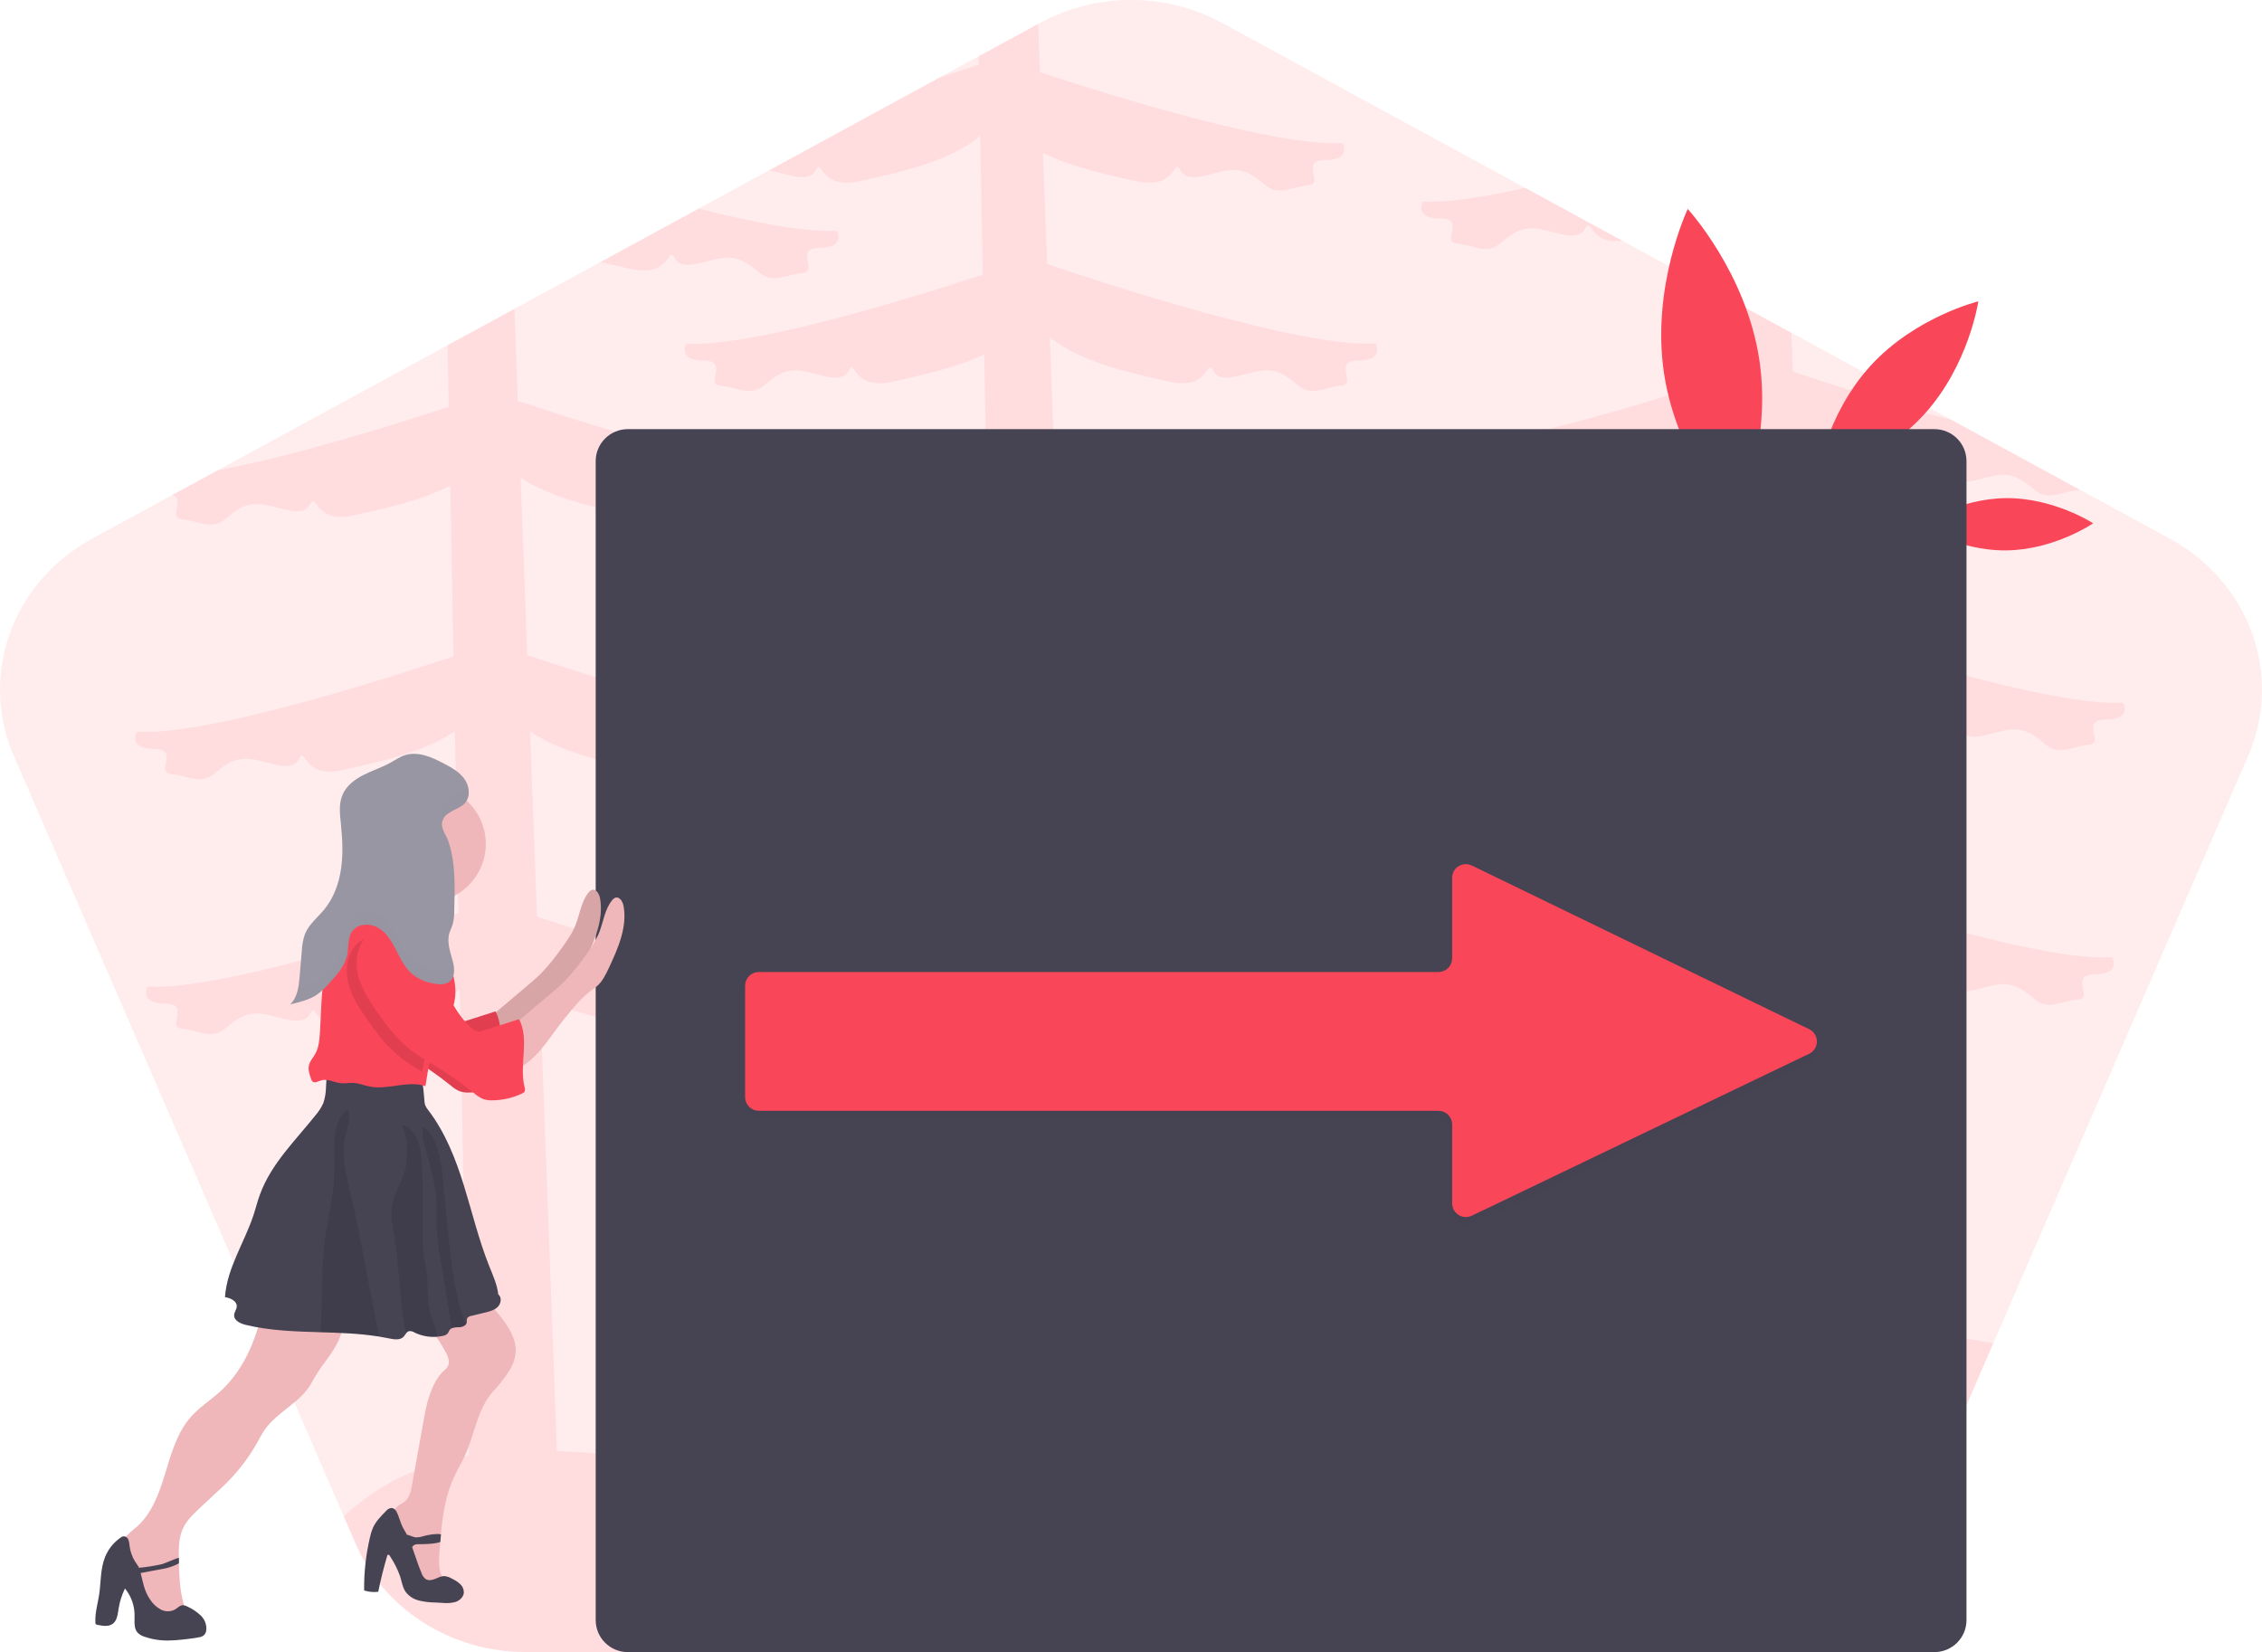 <svg width="115" height="84" viewBox="0 0 115 84" fill="none" xmlns="http://www.w3.org/2000/svg">
<g clip-path="url(#clip0)">
<path opacity="0.1" d="M114.295 38.438L101.34 68.299L96.907 78.515C95.468 81.832 92.065 83.996 88.287 83.996H26.712C22.934 83.996 19.534 81.832 18.092 78.515L17.474 77.09L0.704 38.438C-1.08 34.325 0.625 29.597 4.692 27.382L8.76 25.169L11.087 23.903L22.754 17.553L26.152 15.704L30.533 13.32L35.525 10.603L39.088 8.665L47.762 3.943L49.752 2.863L52.781 1.214L52.866 1.169C54.289 0.399 55.882 -0.004 57.502 -0.004C59.121 -0.004 60.715 0.399 62.138 1.169L77.54 9.553L82.483 12.244L87.555 15.005L91.074 16.919L99.216 21.348L105.737 24.897L110.303 27.38C114.374 29.594 116.079 34.325 114.295 38.438Z" fill="#FA4659"/>
<path opacity="0.1" d="M31.966 13.654C31.592 13.565 31.093 13.455 30.532 13.324L35.524 10.607C38.297 11.311 40.964 11.827 42.552 11.733C42.552 11.733 43.029 12.599 41.681 12.599C40.333 12.599 41.64 13.805 40.807 13.88C39.975 13.956 39.301 14.444 38.627 13.88C37.953 13.316 37.517 13.014 36.685 13.126C35.852 13.239 34.702 13.842 34.305 13.126C33.908 12.411 34.186 14.18 31.966 13.654Z" fill="#FA4659"/>
<path opacity="0.1" d="M72.335 10.246C73.569 10.319 75.459 10.023 77.543 9.551L82.486 12.242C80.737 12.451 80.95 10.97 80.582 11.635C80.183 12.35 79.035 11.747 78.202 11.635C77.37 11.523 76.934 11.822 76.26 12.389C75.586 12.955 74.912 12.463 74.079 12.389C73.247 12.314 74.554 11.107 73.206 11.107C71.858 11.107 72.335 10.246 72.335 10.246Z" fill="#FA4659"/>
<path opacity="0.1" d="M107.065 36.589C108.413 36.589 107.938 35.722 107.938 35.722C104.259 35.941 94.768 32.872 91.633 31.817L91.297 22.809C93.001 23.93 95.57 24.398 96.792 24.696C99.012 25.223 98.735 23.453 99.131 24.169C99.527 24.885 100.677 24.281 101.511 24.169C102.344 24.057 102.779 24.357 103.453 24.922C104.127 25.487 104.801 24.996 105.634 24.922C105.67 24.919 105.707 24.913 105.742 24.903L99.222 21.354C95.981 20.486 92.778 19.443 91.153 18.895L91.079 16.925L87.561 15.011L87.639 19.202C83.833 20.455 75.683 22.977 72.335 22.778C72.335 22.778 71.859 23.644 73.207 23.644C74.555 23.644 73.248 24.85 74.08 24.926C74.913 25.001 75.587 25.491 76.261 24.926C76.935 24.361 77.37 24.06 78.203 24.173C79.035 24.286 80.186 24.888 80.583 24.173C80.98 23.458 80.701 25.227 82.922 24.7C83.987 24.447 86.069 24.056 87.716 23.219L87.879 31.892C84.559 33.004 75.382 35.943 71.776 35.729C71.776 35.729 71.3 36.596 72.648 36.596C73.996 36.596 72.688 37.802 73.521 37.876C74.353 37.951 75.027 38.442 75.701 37.876C76.375 37.311 76.812 37.01 77.644 37.123C78.477 37.237 79.627 37.839 80.023 37.123C80.42 36.408 80.142 38.177 82.363 37.651C83.609 37.353 86.252 36.869 87.947 35.704L88.121 44.942C84.571 46.122 75.83 48.883 72.33 48.675C72.33 48.675 71.854 49.542 73.202 49.542C74.55 49.542 73.252 50.742 74.079 50.821C74.907 50.901 75.586 51.385 76.26 50.821C76.934 50.257 77.369 49.954 78.202 50.067C79.034 50.18 80.185 50.782 80.582 50.067C80.978 49.352 80.7 51.121 82.921 50.594C84.092 50.316 86.5 49.869 88.199 48.846L88.585 69.231C84.574 70.533 80.715 72.376 76.521 72.939C69.516 73.879 62.363 71.151 55.389 71.22L54.839 56.471C56.434 57.213 58.344 57.574 59.347 57.813C61.569 58.339 61.291 56.57 61.687 57.285C62.083 58.001 63.234 57.398 64.066 57.285C64.899 57.173 65.335 57.473 66.009 58.039C66.683 58.605 67.357 58.114 68.19 58.039C69.022 57.965 67.715 56.758 69.063 56.758C70.411 56.758 69.935 55.892 69.935 55.892C66.603 56.09 58.515 53.594 54.68 52.337L54.329 42.926C56.033 44.084 58.661 44.567 59.903 44.862C62.123 45.389 61.846 43.62 62.242 44.335C62.638 45.05 63.789 44.447 64.622 44.335C65.454 44.222 65.89 44.523 66.564 45.089C67.238 45.655 67.912 45.162 68.745 45.089C69.579 45.015 68.27 43.807 69.618 43.807C70.966 43.807 70.489 42.941 70.489 42.941C66.808 43.16 57.321 40.09 54.186 39.036L53.849 30.027C55.554 31.148 58.122 31.617 59.343 31.915C61.565 32.441 61.288 30.671 61.683 31.387C62.079 32.103 63.23 31.499 64.062 31.387C64.895 31.275 65.331 31.575 66.005 32.14C66.679 32.705 67.353 32.215 68.186 32.14C69.018 32.066 67.711 30.86 69.059 30.86C70.407 30.86 69.931 29.994 69.931 29.994C66.283 30.208 56.918 27.189 53.71 26.108L53.375 17.145C55.036 18.524 58.006 19.064 59.349 19.383C61.571 19.91 61.294 18.141 61.689 18.856C62.085 19.571 63.236 18.968 64.068 18.856C64.901 18.744 65.337 19.044 66.011 19.61C66.685 20.176 67.359 19.684 68.192 19.61C69.024 19.535 67.717 18.328 69.065 18.328C70.413 18.328 69.937 17.462 69.937 17.462C66.083 17.692 55.868 14.317 53.237 13.422L53.027 7.785C54.648 8.572 56.641 8.948 57.673 9.193C59.894 9.719 59.617 7.949 60.012 8.666C60.408 9.382 61.56 8.778 62.392 8.666C63.225 8.553 63.66 8.853 64.334 9.418C65.008 9.984 65.682 9.493 66.515 9.418C67.347 9.344 66.04 8.137 67.388 8.137C68.736 8.137 68.26 7.271 68.26 7.271C64.887 7.47 56.644 4.914 52.873 3.671L52.781 1.215L49.751 2.865L49.759 3.286C49.275 3.45 48.59 3.683 47.765 3.945L39.091 8.668C39.924 8.781 41.07 9.381 41.466 8.668C41.862 7.954 41.585 9.721 43.806 9.195C45.162 8.872 48.18 8.324 49.831 6.91L49.965 13.963C46.062 15.243 38.172 17.665 34.891 17.466C34.891 17.466 34.415 18.332 35.763 18.332C37.111 18.332 35.803 19.538 36.636 19.614C37.468 19.689 38.143 20.178 38.817 19.614C39.491 19.049 39.927 18.747 40.759 18.86C41.592 18.972 42.742 19.575 43.139 18.86C43.536 18.145 43.258 19.914 45.478 19.387C46.492 19.147 48.432 18.779 50.037 18.022L50.196 26.419C46.389 27.671 38.24 30.193 34.891 29.995C34.891 29.995 34.415 30.861 35.763 30.861C37.111 30.861 35.803 32.067 36.636 32.141C37.468 32.216 38.143 32.706 38.817 32.141C39.491 31.576 39.927 31.275 40.759 31.388C41.592 31.501 42.742 32.103 43.139 31.388C43.536 30.673 43.258 32.442 45.478 31.916C46.542 31.663 48.626 31.271 50.272 30.435L50.435 39.107C47.114 40.213 37.938 43.155 34.332 42.941C34.332 42.941 33.856 43.807 35.204 43.807C36.552 43.807 35.245 45.013 36.077 45.089C36.91 45.164 37.584 45.653 38.258 45.089C38.932 44.525 39.367 44.222 40.2 44.335C41.032 44.447 42.183 45.05 42.58 44.335C42.977 43.62 42.698 45.389 44.92 44.862C46.164 44.564 48.808 44.081 50.508 42.915L50.682 52.158C47.13 53.339 38.391 56.099 34.891 55.892C34.891 55.892 34.415 56.758 35.763 56.758C37.111 56.758 35.803 57.964 36.636 58.039C37.468 58.115 38.143 58.603 38.817 58.039C39.491 57.475 39.927 57.173 40.759 57.285C41.592 57.398 42.742 58.001 43.139 57.285C43.536 56.57 43.258 58.339 45.478 57.813C46.65 57.535 49.057 57.088 50.756 56.065L51.055 71.688L50.929 71.716C48.102 72.359 45.485 73.687 42.644 74.238C38.007 75.141 33.034 73.962 28.316 73.775L27.456 50.742C29.051 51.483 30.962 51.845 31.965 52.084C34.186 52.61 33.909 50.841 34.304 51.556C34.7 52.271 35.851 51.668 36.684 51.556C37.518 51.444 37.953 51.744 38.627 52.31C39.3 52.876 39.974 52.384 40.807 52.31C41.639 52.235 40.332 51.029 41.68 51.029C43.028 51.029 42.552 50.162 42.552 50.162C39.22 50.361 31.132 47.865 27.302 46.607L26.951 37.197C28.654 38.355 31.284 38.838 32.524 39.133C34.745 39.659 34.468 37.89 34.863 38.605C35.258 39.321 36.41 38.718 37.243 38.605C38.075 38.493 38.512 38.793 39.186 39.359C39.86 39.925 40.534 39.433 41.366 39.359C42.199 39.286 40.891 38.078 42.239 38.078C43.587 38.078 43.111 37.212 43.111 37.212C39.429 37.43 29.942 34.361 26.807 33.306L26.47 24.298C28.175 25.419 30.743 25.887 31.965 26.185C34.186 26.712 33.909 24.942 34.304 25.658C34.7 26.374 35.851 25.77 36.684 25.658C37.518 25.546 37.958 25.84 38.627 26.406C39.295 26.972 39.974 26.479 40.807 26.406C41.639 26.332 40.332 25.125 41.68 25.125C43.028 25.125 42.552 24.258 42.552 24.258C38.9 24.476 29.534 21.456 26.325 20.378L26.151 15.709L22.753 17.555L22.812 20.684C20.031 21.6 14.936 23.192 11.083 23.905L8.756 25.171C9.446 25.396 8.519 26.338 9.255 26.406C10.087 26.479 10.761 26.97 11.435 26.406C12.109 25.842 12.545 25.539 13.377 25.652C14.21 25.765 15.36 26.367 15.757 25.652C16.154 24.937 15.876 26.706 18.096 26.179C19.161 25.927 21.244 25.535 22.891 24.698L23.053 33.371C19.733 34.483 10.557 37.423 6.951 37.209C6.951 37.209 6.475 38.075 7.823 38.075C9.171 38.075 7.863 39.281 8.695 39.356C9.528 39.432 10.202 39.921 10.876 39.356C11.55 38.792 11.986 38.49 12.819 38.602C13.651 38.715 14.801 39.318 15.198 38.602C15.595 37.887 15.316 39.656 17.538 39.13C18.783 38.832 21.426 38.348 23.126 37.183L23.302 46.426C19.751 47.607 11.01 50.367 7.511 50.16C7.511 50.16 7.034 51.026 8.382 51.026C9.73 51.026 8.422 52.231 9.256 52.307C10.089 52.383 10.762 52.871 11.436 52.307C12.11 51.743 12.546 51.441 13.378 51.553C14.211 51.665 15.361 52.268 15.758 51.553C16.155 50.838 15.877 52.607 18.097 52.081C19.269 51.802 21.676 51.355 23.375 50.332L23.823 74.013C22.625 74.212 21.461 74.58 20.366 75.105C19.312 75.626 18.338 76.295 17.475 77.092L18.093 78.517C19.533 81.834 22.936 83.998 26.713 83.998H88.287C92.064 83.998 95.465 81.834 96.907 78.517L101.339 68.301C98.588 67.741 95.758 67.681 92.986 68.124V68.124L92.288 49.252C93.883 49.994 95.793 50.354 96.797 50.593C99.017 51.12 98.74 49.35 99.136 50.066C99.532 50.782 100.682 50.178 101.516 50.066C102.349 49.954 102.784 50.254 103.458 50.82C104.132 51.386 104.806 50.894 105.639 50.82C106.471 50.746 105.164 49.539 106.512 49.539C107.86 49.539 107.383 48.672 107.383 48.672C104.051 48.871 95.964 46.375 92.134 45.117L91.783 35.707C93.486 36.864 96.115 37.348 97.355 37.643C99.577 38.169 99.299 36.399 99.694 37.115C100.089 37.832 101.242 37.228 102.074 37.115C102.907 37.003 103.343 37.303 104.017 37.868C104.691 38.434 105.365 37.943 106.198 37.868C107.03 37.794 105.717 36.589 107.065 36.589Z" fill="#FA4659"/>
<path d="M89.441 18.273C90.115 22.7 88.244 26.654 88.244 26.654C88.244 26.654 85.276 23.432 84.602 19.005C83.928 14.579 85.804 10.625 85.804 10.625C85.804 10.625 88.767 13.847 89.441 18.273Z" fill="#FA4659"/>
<path d="M101.973 25.328C104.419 25.302 106.416 26.608 106.416 26.608C106.416 26.608 104.448 27.958 102.002 27.985C99.557 28.011 97.56 26.704 97.56 26.704C97.56 26.704 99.528 25.354 101.973 25.328Z" fill="#FA4659"/>
<path d="M95.096 18.6C92.819 21.092 92.338 24.349 92.338 24.349C92.338 24.349 95.546 23.565 97.821 21.072C100.097 18.578 100.579 15.322 100.579 15.322C100.579 15.322 97.372 16.107 95.096 18.6Z" fill="#FA4659"/>
<path d="M98.344 21.82H31.917C31.016 21.82 30.285 22.548 30.285 23.446V82.375C30.285 83.273 31.016 84.001 31.917 84.001H98.344C99.245 84.001 99.976 83.273 99.976 82.375V23.446C99.976 22.548 99.245 21.82 98.344 21.82Z" fill="#464353"/>
<g opacity="0.1">
<path opacity="0.1" d="M91.982 54.073L90.229 54.913L76.071 61.713L74.822 62.309C74.736 62.35 74.643 62.372 74.549 62.376C74.454 62.379 74.36 62.363 74.271 62.329C74.183 62.295 74.103 62.243 74.035 62.177C73.967 62.111 73.914 62.032 73.878 61.945C73.845 61.863 73.828 61.776 73.828 61.688V57.671C73.828 57.487 73.755 57.311 73.625 57.181C73.496 57.05 73.319 56.977 73.135 56.975H38.579C38.395 56.975 38.218 56.903 38.087 56.773C37.956 56.644 37.882 56.468 37.881 56.285V50.613C37.881 50.429 37.954 50.252 38.085 50.122C38.216 49.991 38.394 49.918 38.579 49.918H73.135C73.319 49.917 73.494 49.843 73.624 49.714C73.753 49.585 73.827 49.41 73.828 49.228V45.121C73.828 45.033 73.845 44.946 73.878 44.864C73.914 44.777 73.968 44.697 74.035 44.632C74.103 44.565 74.184 44.514 74.273 44.48C74.361 44.446 74.456 44.43 74.551 44.434C74.645 44.438 74.738 44.461 74.824 44.502L76.071 45.106L90.229 51.978L91.985 52.827C92.101 52.885 92.199 52.974 92.267 53.084C92.335 53.195 92.371 53.322 92.371 53.451C92.37 53.581 92.334 53.707 92.265 53.817C92.196 53.927 92.098 54.016 91.982 54.073Z" fill="black"/>
</g>
<path d="M91.982 53.577L90.229 54.417L76.071 61.217L74.822 61.813C74.736 61.854 74.643 61.876 74.549 61.88C74.454 61.883 74.36 61.867 74.271 61.833C74.183 61.799 74.103 61.747 74.035 61.681C73.967 61.615 73.914 61.536 73.878 61.449C73.845 61.367 73.828 61.28 73.828 61.191V57.175C73.828 56.991 73.755 56.815 73.625 56.685C73.496 56.554 73.319 56.48 73.135 56.479H38.579C38.395 56.479 38.218 56.407 38.087 56.277C37.956 56.148 37.882 55.972 37.881 55.789V50.117C37.881 49.933 37.954 49.756 38.085 49.626C38.216 49.495 38.394 49.422 38.579 49.422H73.135C73.319 49.421 73.494 49.347 73.624 49.218C73.753 49.089 73.827 48.914 73.828 48.731V44.625C73.828 44.537 73.845 44.45 73.878 44.368C73.914 44.281 73.968 44.201 74.035 44.135C74.103 44.069 74.184 44.018 74.273 43.984C74.361 43.95 74.456 43.934 74.551 43.938C74.645 43.942 74.738 43.965 74.824 44.005L76.071 44.61L90.229 51.482L91.985 52.331C92.101 52.389 92.199 52.478 92.267 52.588C92.335 52.699 92.371 52.825 92.371 52.955C92.37 53.084 92.334 53.211 92.265 53.321C92.196 53.431 92.098 53.52 91.982 53.577V53.577Z" fill="#FA4659"/>
<path d="M17.431 67.144C17.465 67.974 16.933 68.71 16.434 69.372C16.208 69.682 16.003 70.007 15.821 70.345C15.273 71.319 14.094 71.781 13.456 72.699C13.302 72.922 13.182 73.166 13.047 73.402C12.585 74.211 12.005 74.948 11.325 75.587L10.171 76.664C9.843 76.969 9.508 77.284 9.314 77.689C9.091 78.154 9.079 78.682 9.092 79.203C9.092 79.261 9.092 79.318 9.092 79.374C9.092 79.414 9.092 79.453 9.092 79.493C9.112 80.123 9.141 80.757 9.292 81.368C9.342 81.567 9.403 81.775 9.326 81.964C9.243 82.162 9.027 82.273 8.816 82.342C8.591 82.417 8.344 82.467 8.118 82.389C7.893 82.31 7.737 82.117 7.599 81.926C6.926 81.002 6.653 79.862 6.252 78.792C6.168 78.57 6.258 78.315 6.405 78.13C6.566 77.954 6.742 77.794 6.932 77.651C7.729 76.956 8.097 75.913 8.402 74.905C8.708 73.898 9.001 72.844 9.694 72.054C10.144 71.54 10.736 71.173 11.238 70.71C12.489 69.555 13.114 67.871 13.441 66.202C13.826 66.131 14.221 66.126 14.608 66.187L16.665 66.459C16.887 66.489 17.13 66.53 17.275 66.7C17.374 66.827 17.429 66.983 17.431 67.144V67.144Z" fill="#EFB7B9"/>
<path d="M26.21 68.837C26.167 69.147 26.057 69.443 25.889 69.707C25.639 70.087 25.357 70.444 25.045 70.775C24.259 71.669 24.127 72.952 23.626 74.034C23.464 74.385 23.262 74.717 23.098 75.067C22.666 75.987 22.508 76.999 22.414 78.016C22.402 78.147 22.391 78.278 22.381 78.408C22.367 78.57 22.356 78.732 22.344 78.893C22.313 79.319 22.286 79.767 22.467 80.154C22.559 80.353 22.711 80.518 22.717 80.737C22.408 81.035 21.878 81.002 21.521 80.759C21.164 80.517 20.941 80.124 20.761 79.731C20.429 79.012 20.19 78.254 20.048 77.475C19.993 77.177 19.968 76.833 20.181 76.618C20.287 76.511 20.436 76.457 20.555 76.364C20.818 76.159 20.893 75.802 20.954 75.47C21.154 74.344 21.355 73.219 21.559 72.093C21.604 71.817 21.663 71.545 21.736 71.275C21.906 70.68 22.166 70.012 22.656 69.615C22.719 69.556 22.767 69.483 22.794 69.401C22.821 69.32 22.827 69.233 22.811 69.149C22.776 68.981 22.711 68.821 22.619 68.676C22.253 68.024 21.817 67.371 21.159 67.013C21.842 66.444 22.62 65.999 23.459 65.7C23.607 65.632 23.77 65.604 23.932 65.62C24.019 65.639 24.102 65.672 24.178 65.719C24.629 65.971 24.975 66.368 25.306 66.766C25.8 67.364 26.293 68.067 26.21 68.837Z" fill="#EFB7B9"/>
<path d="M10.206 82.139C10.001 81.947 9.765 81.79 9.508 81.677C9.45 81.644 9.385 81.622 9.318 81.615C9.158 81.607 9.037 81.751 8.9 81.834C8.787 81.894 8.661 81.926 8.534 81.926C8.406 81.926 8.28 81.894 8.168 81.834C7.944 81.71 7.756 81.531 7.622 81.314C7.329 80.883 7.271 80.453 7.15 79.98L8.428 79.74C8.661 79.686 8.885 79.602 9.096 79.489C9.096 79.449 9.096 79.411 9.096 79.371C9.096 79.314 9.096 79.258 9.096 79.2C8.86 79.271 8.358 79.498 8.24 79.529C7.855 79.616 7.464 79.678 7.071 79.714C7.01 79.594 6.923 79.489 6.852 79.371C6.709 79.133 6.618 78.868 6.586 78.593C6.582 78.485 6.561 78.377 6.523 78.275C6.502 78.223 6.464 78.179 6.415 78.15C6.367 78.121 6.31 78.11 6.254 78.117C6.212 78.129 6.173 78.148 6.139 78.174C5.781 78.42 5.504 78.766 5.341 79.167C5.101 79.763 5.136 80.433 5.042 81.07C4.97 81.546 4.823 82.019 4.849 82.501C4.847 82.515 4.848 82.529 4.852 82.543C4.856 82.556 4.863 82.569 4.873 82.58C4.882 82.59 4.894 82.599 4.907 82.605C4.92 82.61 4.934 82.613 4.948 82.613C5.215 82.672 5.521 82.722 5.737 82.558C5.953 82.393 5.984 82.081 6.026 81.809C6.082 81.448 6.193 81.096 6.353 80.767C6.684 81.169 6.857 81.678 6.841 82.198C6.841 82.485 6.805 82.811 7.002 83.02C7.099 83.113 7.217 83.181 7.346 83.219C7.609 83.31 7.881 83.37 8.158 83.396C8.656 83.444 9.164 83.381 9.663 83.318C9.821 83.299 9.979 83.279 10.136 83.244C10.216 83.232 10.291 83.2 10.356 83.152C10.428 83.087 10.474 82.998 10.486 82.901C10.501 82.761 10.484 82.62 10.435 82.488C10.386 82.356 10.308 82.236 10.206 82.139V82.139Z" fill="#464353"/>
<path d="M23.394 80.541C23.272 80.431 23.134 80.34 22.985 80.271C22.864 80.196 22.728 80.15 22.586 80.136C22.424 80.136 22.275 80.216 22.125 80.278C21.974 80.339 21.798 80.377 21.656 80.297C21.545 80.216 21.463 80.1 21.424 79.969C21.244 79.541 21.109 79.097 20.952 78.661C20.989 78.604 21.043 78.559 21.107 78.533C21.156 78.519 21.207 78.513 21.258 78.515C21.458 78.515 22.064 78.515 22.386 78.404C22.396 78.274 22.407 78.143 22.419 78.012C22.169 77.96 21.742 78.05 21.629 78.08C21.445 78.127 21.256 78.196 21.07 78.156C20.94 78.129 20.818 78.051 20.691 78.034C20.631 77.923 20.566 77.817 20.505 77.709C20.347 77.431 20.298 77.107 20.145 76.838C20.122 76.791 20.087 76.751 20.043 76.722C20 76.693 19.95 76.676 19.897 76.672C19.786 76.688 19.685 76.747 19.616 76.837C19.362 77.094 19.101 77.36 18.955 77.691C18.893 77.841 18.845 77.996 18.812 78.154C18.602 79.043 18.502 79.954 18.512 80.868C18.744 80.941 18.989 80.964 19.23 80.935C19.354 80.321 19.505 79.712 19.684 79.11C19.688 79.088 19.701 79.068 19.719 79.054C19.758 79.033 19.799 79.076 19.819 79.113C20.036 79.436 20.212 79.785 20.343 80.151C20.424 80.413 20.461 80.696 20.613 80.923C20.776 81.147 21.013 81.306 21.282 81.374C21.549 81.441 21.823 81.476 22.099 81.479L22.508 81.499C22.729 81.525 22.953 81.508 23.168 81.448C23.377 81.375 23.566 81.197 23.582 80.977C23.584 80.895 23.568 80.814 23.535 80.739C23.503 80.663 23.454 80.596 23.394 80.541V80.541Z" fill="#464353"/>
<path d="M25.311 66.444C25.143 66.615 24.897 66.679 24.664 66.736L23.955 66.908C23.916 66.912 23.878 66.924 23.844 66.944C23.809 66.963 23.779 66.989 23.756 67.02C23.715 67.094 23.744 67.186 23.724 67.267C23.716 67.3 23.7 67.33 23.679 67.355C23.579 67.444 23.448 67.49 23.314 67.485C23.197 67.48 23.08 67.497 22.97 67.535C22.924 67.556 22.884 67.588 22.854 67.629C22.818 67.681 22.803 67.744 22.765 67.794C22.701 67.863 22.614 67.908 22.52 67.921C22.422 67.943 22.322 67.959 22.221 67.967C21.826 67.999 21.43 67.925 21.075 67.751C20.991 67.694 20.888 67.669 20.787 67.683C20.728 67.704 20.678 67.744 20.645 67.797C20.608 67.853 20.569 67.908 20.526 67.96C20.343 68.158 20.028 68.105 19.764 68.049C19.601 68.014 19.438 67.984 19.274 67.958C18.297 67.799 17.301 67.767 16.306 67.738C15.02 67.699 13.734 67.665 12.488 67.362C12.217 67.296 11.89 67.141 11.903 66.865C11.912 66.707 12.038 66.567 12.037 66.412C12.037 66.142 11.705 65.997 11.438 65.952C11.538 64.476 12.425 63.184 12.888 61.78C13.004 61.432 13.088 61.074 13.218 60.73C13.782 59.176 15.022 57.984 16.053 56.691C16.21 56.509 16.34 56.305 16.438 56.086C16.526 55.822 16.572 55.546 16.574 55.268L16.631 54.296C18.159 54.224 19.644 54.253 21.139 54.575C21.18 54.574 21.22 54.581 21.258 54.595C21.295 54.609 21.33 54.631 21.359 54.659C21.388 54.686 21.412 54.72 21.428 54.756C21.445 54.793 21.453 54.833 21.454 54.873C21.512 55.229 21.553 55.586 21.576 55.945C21.577 56.024 21.588 56.103 21.61 56.179C21.649 56.276 21.704 56.365 21.771 56.444C22.637 57.575 23.167 58.928 23.586 60.282C24.005 61.637 24.338 63.03 24.864 64.355C25.046 64.812 25.283 65.326 25.331 65.815C25.52 65.955 25.478 66.272 25.311 66.444Z" fill="#464353"/>
<path opacity="0.1" d="M19.275 67.958C18.298 67.799 17.302 67.767 16.307 67.739C16.334 66.825 16.361 65.911 16.389 64.997C16.408 64.389 16.426 63.78 16.499 63.177C16.599 62.319 16.812 61.478 16.918 60.62C16.978 60.13 17.005 59.635 17.001 59.141C16.996 58.637 16.96 58.13 17.042 57.634C17.11 57.225 17.29 56.647 17.669 56.424C17.922 56.77 17.533 57.735 17.487 58.148C17.393 59.008 17.627 59.866 17.827 60.707C18.068 61.717 18.266 62.737 18.462 63.757C18.733 65.157 19.004 66.557 19.275 67.958Z" fill="black"/>
<path opacity="0.1" d="M22.222 67.968C21.827 68 21.431 67.926 21.075 67.752C20.991 67.694 20.889 67.67 20.788 67.683C20.729 67.704 20.679 67.745 20.646 67.798C20.309 66.203 20.327 64.545 20.06 62.931C19.961 62.356 19.833 61.77 19.945 61.199C20.064 60.589 20.45 60.06 20.601 59.457C20.701 59.06 20.692 58.649 20.686 58.243C20.679 57.837 20.559 57.564 20.425 57.201C20.78 57.26 21.069 57.606 21.212 57.919C21.386 58.301 21.419 58.729 21.442 59.148C21.498 60.16 21.507 61.173 21.492 62.187C21.473 62.659 21.483 63.133 21.524 63.604C21.576 64.068 21.691 64.524 21.728 64.989C21.772 65.547 21.706 66.118 21.843 66.661C21.953 67.099 22.191 67.536 22.222 67.968Z" fill="black"/>
<path opacity="0.1" d="M23.677 67.355C23.577 67.444 23.446 67.49 23.312 67.485C23.195 67.48 23.078 67.497 22.968 67.536C22.768 66.324 22.571 65.113 22.377 63.902C22.295 63.456 22.238 63.006 22.205 62.554C22.179 62.031 22.22 61.506 22.183 60.984C22.138 60.341 21.977 59.715 21.822 59.096C21.731 58.726 21.31 57.621 21.545 57.309C21.912 57.545 22.135 58.051 22.26 58.454C22.389 58.92 22.471 59.398 22.504 59.88L22.785 62.683C22.941 64.234 23.102 65.804 23.645 67.266C23.656 67.296 23.667 67.33 23.677 67.355Z" fill="black"/>
<path d="M26.764 50.157C27.027 49.935 27.291 49.713 27.532 49.468C27.872 49.109 28.187 48.726 28.473 48.322C28.778 47.908 29.081 47.484 29.271 47.005C29.485 46.457 29.551 45.833 29.924 45.378C29.966 45.319 30.024 45.273 30.092 45.247C30.305 45.18 30.463 45.445 30.504 45.665C30.703 46.74 30.228 47.812 29.765 48.804C29.613 49.13 29.453 49.466 29.189 49.714C29.049 49.844 28.89 49.944 28.735 50.06C28.502 50.249 28.287 50.46 28.093 50.69C27.761 51.066 27.445 51.456 27.145 51.859C26.773 52.356 26.424 52.876 25.984 53.314C25.543 53.752 24.992 54.109 24.375 54.195C24.551 54.172 24.493 53.139 24.474 53.009C24.447 52.821 24.318 52.598 24.314 52.413C24.309 52.187 24.401 52.154 24.589 51.995L26.764 50.157Z" fill="#EFB7B9"/>
<path opacity="0.1" d="M26.764 50.157C27.027 49.935 27.291 49.713 27.532 49.468C27.872 49.109 28.187 48.726 28.473 48.322C28.778 47.908 29.081 47.484 29.271 47.005C29.485 46.457 29.551 45.833 29.924 45.378C29.966 45.319 30.024 45.273 30.092 45.247C30.305 45.18 30.463 45.445 30.504 45.665C30.703 46.74 30.228 47.812 29.765 48.804C29.613 49.13 29.453 49.466 29.189 49.714C29.049 49.844 28.89 49.944 28.735 50.06C28.502 50.249 28.287 50.46 28.093 50.69C27.761 51.066 27.445 51.456 27.145 51.859C26.773 52.356 26.424 52.876 25.984 53.314C25.543 53.752 24.992 54.109 24.375 54.195C24.551 54.172 24.493 53.139 24.474 53.009C24.447 52.821 24.318 52.598 24.314 52.413C24.309 52.187 24.401 52.154 24.589 51.995L26.764 50.157Z" fill="black"/>
<path d="M19.364 43.656C19.364 43.656 18.766 46.636 18.068 47.133C17.37 47.629 21.857 48.225 21.857 48.225C21.857 48.225 21.956 45.842 23.153 44.749C24.349 43.656 19.364 43.656 19.364 43.656Z" fill="#EFB7B9"/>
<path d="M18.174 46.84C17.878 46.881 17.606 47.025 17.408 47.248C16.938 47.752 16.844 48.52 17.009 49.19C17.175 49.859 17.555 50.452 17.95 51.017C18.464 51.754 19.017 52.48 19.732 53.028C20.119 53.307 20.52 53.565 20.935 53.802C21.623 54.224 22.285 54.688 22.916 55.192C23.054 55.317 23.212 55.418 23.384 55.49C23.532 55.536 23.687 55.556 23.842 55.55C24.365 55.544 24.881 55.424 25.353 55.199C25.398 55.182 25.437 55.154 25.467 55.118C25.485 55.08 25.494 55.038 25.495 54.996C25.496 54.955 25.488 54.913 25.472 54.874C25.191 53.742 25.733 52.458 25.195 51.423C24.61 51.612 23.968 51.82 23.382 52.005C23.293 52.041 23.196 52.057 23.099 52.052C22.983 52.028 22.877 51.971 22.794 51.886C22.16 51.34 21.76 50.579 21.398 49.827C21.036 49.075 20.681 48.3 20.111 47.688C19.541 47.076 19.007 46.752 18.174 46.84Z" fill="#FA4659"/>
<path opacity="0.1" d="M18.174 46.84C17.878 46.881 17.606 47.025 17.408 47.248C16.938 47.752 16.844 48.52 17.009 49.19C17.175 49.859 17.555 50.452 17.95 51.017C18.464 51.754 19.017 52.48 19.732 53.028C20.119 53.307 20.52 53.565 20.935 53.802C21.623 54.224 22.285 54.688 22.916 55.192C23.054 55.317 23.212 55.418 23.384 55.49C23.532 55.536 23.687 55.556 23.842 55.55C24.365 55.544 24.881 55.424 25.353 55.199C25.398 55.182 25.437 55.154 25.467 55.118C25.485 55.08 25.494 55.038 25.495 54.996C25.496 54.955 25.488 54.913 25.472 54.874C25.191 53.742 25.733 52.458 25.195 51.423C24.61 51.612 23.968 51.82 23.382 52.005C23.293 52.041 23.196 52.057 23.099 52.052C22.983 52.028 22.877 51.971 22.794 51.886C22.16 51.34 21.76 50.579 21.398 49.827C21.036 49.075 20.681 48.3 20.111 47.688C19.541 47.076 19.007 46.752 18.174 46.84Z" fill="black"/>
<path d="M21.707 45.889C23.359 45.889 24.698 44.555 24.698 42.91C24.698 41.264 23.359 39.93 21.707 39.93C20.055 39.93 18.716 41.264 18.716 42.91C18.716 44.555 20.055 45.889 21.707 45.889Z" fill="#EFB7B9"/>
<path d="M22.904 51.488L22.897 51.501C22.724 51.819 22.466 52.088 22.288 52.406C22.089 52.765 21.996 53.175 21.917 53.58C21.861 53.851 21.811 54.123 21.764 54.395C21.716 54.671 21.671 54.947 21.63 55.225C20.727 54.92 19.726 55.432 18.791 55.245C18.511 55.19 18.243 55.072 17.957 55.06C17.749 55.05 17.54 55.096 17.331 55.077C16.985 55.044 16.642 54.827 16.312 54.937C16.165 54.987 15.982 55.092 15.877 54.978C15.853 54.949 15.835 54.915 15.823 54.879C15.737 54.643 15.649 54.39 15.711 54.148C15.764 53.941 15.917 53.777 16.022 53.592C16.205 53.269 16.242 52.886 16.265 52.516C16.326 51.558 16.324 50.594 16.482 49.647C16.639 48.7 16.971 47.76 17.613 47.041C17.928 46.689 18.34 46.39 18.81 46.351C20.538 46.212 21.936 47.162 22.69 48.67C23.129 49.544 23.362 50.623 22.904 51.488Z" fill="#FA4659"/>
<path d="M27.961 50.553C28.224 50.332 28.487 50.109 28.728 49.865C29.069 49.505 29.383 49.122 29.669 48.718C29.975 48.304 30.278 47.88 30.467 47.401C30.681 46.853 30.747 46.229 31.12 45.774C31.162 45.715 31.221 45.67 31.289 45.643C31.501 45.577 31.66 45.842 31.7 46.061C31.9 47.136 31.424 48.209 30.962 49.2C30.809 49.527 30.649 49.863 30.385 50.11C30.246 50.24 30.086 50.34 29.932 50.457C29.698 50.646 29.483 50.857 29.29 51.087C28.957 51.463 28.641 51.852 28.341 52.256C27.97 52.752 27.621 53.273 27.18 53.711C26.739 54.149 26.188 54.505 25.571 54.592C25.747 54.568 25.689 53.536 25.671 53.406C25.644 53.217 25.514 52.995 25.51 52.81C25.505 52.583 25.598 52.551 25.785 52.392L27.961 50.553Z" fill="#EFB7B9"/>
<path opacity="0.1" d="M22.604 51.585L22.597 51.598C22.424 51.917 22.166 52.185 21.989 52.503C21.789 52.862 21.697 53.273 21.617 53.677C21.562 53.948 21.511 54.22 21.464 54.492C21.106 54.288 20.76 54.063 20.427 53.82C19.713 53.273 19.159 52.547 18.645 51.809C18.246 51.243 17.867 50.65 17.705 49.982C17.542 49.313 17.637 48.544 18.103 48.04C18.302 47.817 18.573 47.672 18.869 47.632C19.703 47.543 20.229 47.864 20.799 48.475C21.37 49.086 21.723 49.866 22.086 50.614C22.248 50.939 22.413 51.272 22.604 51.585Z" fill="black"/>
<path d="M19.37 47.237C19.074 47.277 18.803 47.422 18.605 47.644C18.134 48.149 18.04 48.917 18.206 49.586C18.371 50.256 18.751 50.849 19.146 51.414C19.66 52.151 20.214 52.877 20.928 53.424C21.315 53.703 21.717 53.962 22.131 54.198C22.819 54.621 23.481 55.085 24.112 55.589C24.25 55.714 24.409 55.814 24.581 55.887C24.729 55.933 24.883 55.953 25.038 55.946C25.562 55.941 26.078 55.821 26.55 55.596C26.594 55.579 26.633 55.551 26.663 55.514C26.681 55.476 26.691 55.435 26.691 55.393C26.692 55.351 26.684 55.31 26.668 55.271C26.387 54.139 26.93 52.854 26.391 51.819C25.806 52.009 25.164 52.217 24.579 52.401C24.489 52.438 24.392 52.454 24.295 52.449C24.18 52.425 24.073 52.367 23.99 52.283C23.356 51.737 22.956 50.976 22.595 50.224C22.233 49.472 21.878 48.696 21.307 48.084C20.737 47.472 20.204 47.149 19.37 47.237Z" fill="#FA4659"/>
<path d="M23.641 40.829C23.931 40.501 23.869 39.97 23.616 39.613C23.363 39.255 22.964 39.031 22.576 38.826C21.959 38.499 21.249 38.183 20.582 38.399C20.322 38.483 20.095 38.643 19.855 38.776C19.415 39.021 18.929 39.174 18.481 39.402C18.032 39.63 17.603 39.956 17.41 40.42C17.216 40.884 17.28 41.384 17.33 41.871C17.406 42.626 17.45 43.392 17.344 44.144C17.238 44.896 16.976 45.64 16.495 46.23C16.158 46.643 15.711 46.987 15.509 47.48C15.409 47.763 15.353 48.06 15.343 48.361L15.234 49.641C15.191 50.151 15.127 50.71 14.757 51.065C15.231 50.956 15.719 50.841 16.12 50.569C16.358 50.391 16.575 50.187 16.767 49.961C17.146 49.545 17.54 49.101 17.653 48.55C17.738 48.139 17.667 47.672 17.918 47.336C18.218 46.938 18.843 46.938 19.262 47.197C19.682 47.457 19.938 47.912 20.16 48.351C20.381 48.79 20.61 49.252 20.997 49.559C21.315 49.799 21.688 49.956 22.082 50.014C22.347 50.063 22.648 50.077 22.858 49.908C23.144 49.678 23.115 49.239 23.022 48.884C22.899 48.414 22.709 47.925 22.842 47.457C22.886 47.301 22.964 47.159 23.013 47.002C23.071 46.777 23.099 46.546 23.094 46.314C23.122 45.149 23.175 43.895 22.795 42.774C22.673 42.416 22.347 42.074 22.515 41.682C22.723 41.206 23.324 41.189 23.641 40.829Z" fill="#9996A3"/>
<g opacity="0.1">
<path opacity="0.1" d="M17.401 42.822C17.417 42.273 17.394 41.723 17.332 41.176C17.321 41.069 17.309 40.961 17.3 40.852C17.273 41.192 17.283 41.534 17.332 41.872C17.364 42.188 17.389 42.505 17.401 42.822Z" fill="black"/>
<path opacity="0.1" d="M22.858 49.215C22.648 49.383 22.347 49.37 22.082 49.321C21.688 49.262 21.315 49.106 20.997 48.866C20.613 48.554 20.391 48.093 20.166 47.653C19.94 47.213 19.684 46.759 19.268 46.5C18.853 46.241 18.218 46.242 17.918 46.638C17.667 46.975 17.738 47.441 17.653 47.853C17.54 48.403 17.146 48.846 16.767 49.263C16.575 49.49 16.358 49.694 16.12 49.871C15.823 50.061 15.495 50.197 15.151 50.275C15.103 50.574 14.966 50.851 14.757 51.07C15.231 50.961 15.719 50.846 16.12 50.573C16.358 50.396 16.575 50.192 16.767 49.965C17.146 49.549 17.54 49.105 17.653 48.555C17.738 48.144 17.667 47.677 17.918 47.34C18.218 46.943 18.843 46.943 19.262 47.202C19.682 47.461 19.938 47.916 20.16 48.355C20.381 48.794 20.61 49.253 20.997 49.561C21.315 49.801 21.688 49.958 22.082 50.016C22.347 50.065 22.648 50.079 22.858 49.91C23.126 49.694 23.117 49.294 23.038 48.953C23.004 49.056 22.942 49.147 22.858 49.215V49.215Z" fill="black"/>
<path opacity="0.1" d="M23.641 40.135C23.324 40.494 22.723 40.512 22.517 40.991C22.426 41.2 22.48 41.397 22.567 41.587C22.809 41.2 23.347 41.161 23.641 40.827C23.856 40.584 23.878 40.231 23.772 39.918C23.741 39.997 23.697 40.07 23.641 40.135V40.135Z" fill="black"/>
<path opacity="0.1" d="M23.094 45.62C23.099 45.851 23.071 46.083 23.013 46.307C22.964 46.462 22.885 46.605 22.841 46.762C22.785 46.997 22.785 47.243 22.841 47.478C22.841 47.471 22.841 47.464 22.841 47.457C22.885 47.301 22.964 47.159 23.013 47.002C23.071 46.778 23.099 46.547 23.094 46.315C23.105 45.851 23.12 45.374 23.11 44.897C23.103 45.14 23.103 45.378 23.094 45.62Z" fill="black"/>
</g>
</g>
<defs>
<clipPath id="clip0">
<rect width="115" height="84" fill="white"/>
</clipPath>
</defs>
</svg>
